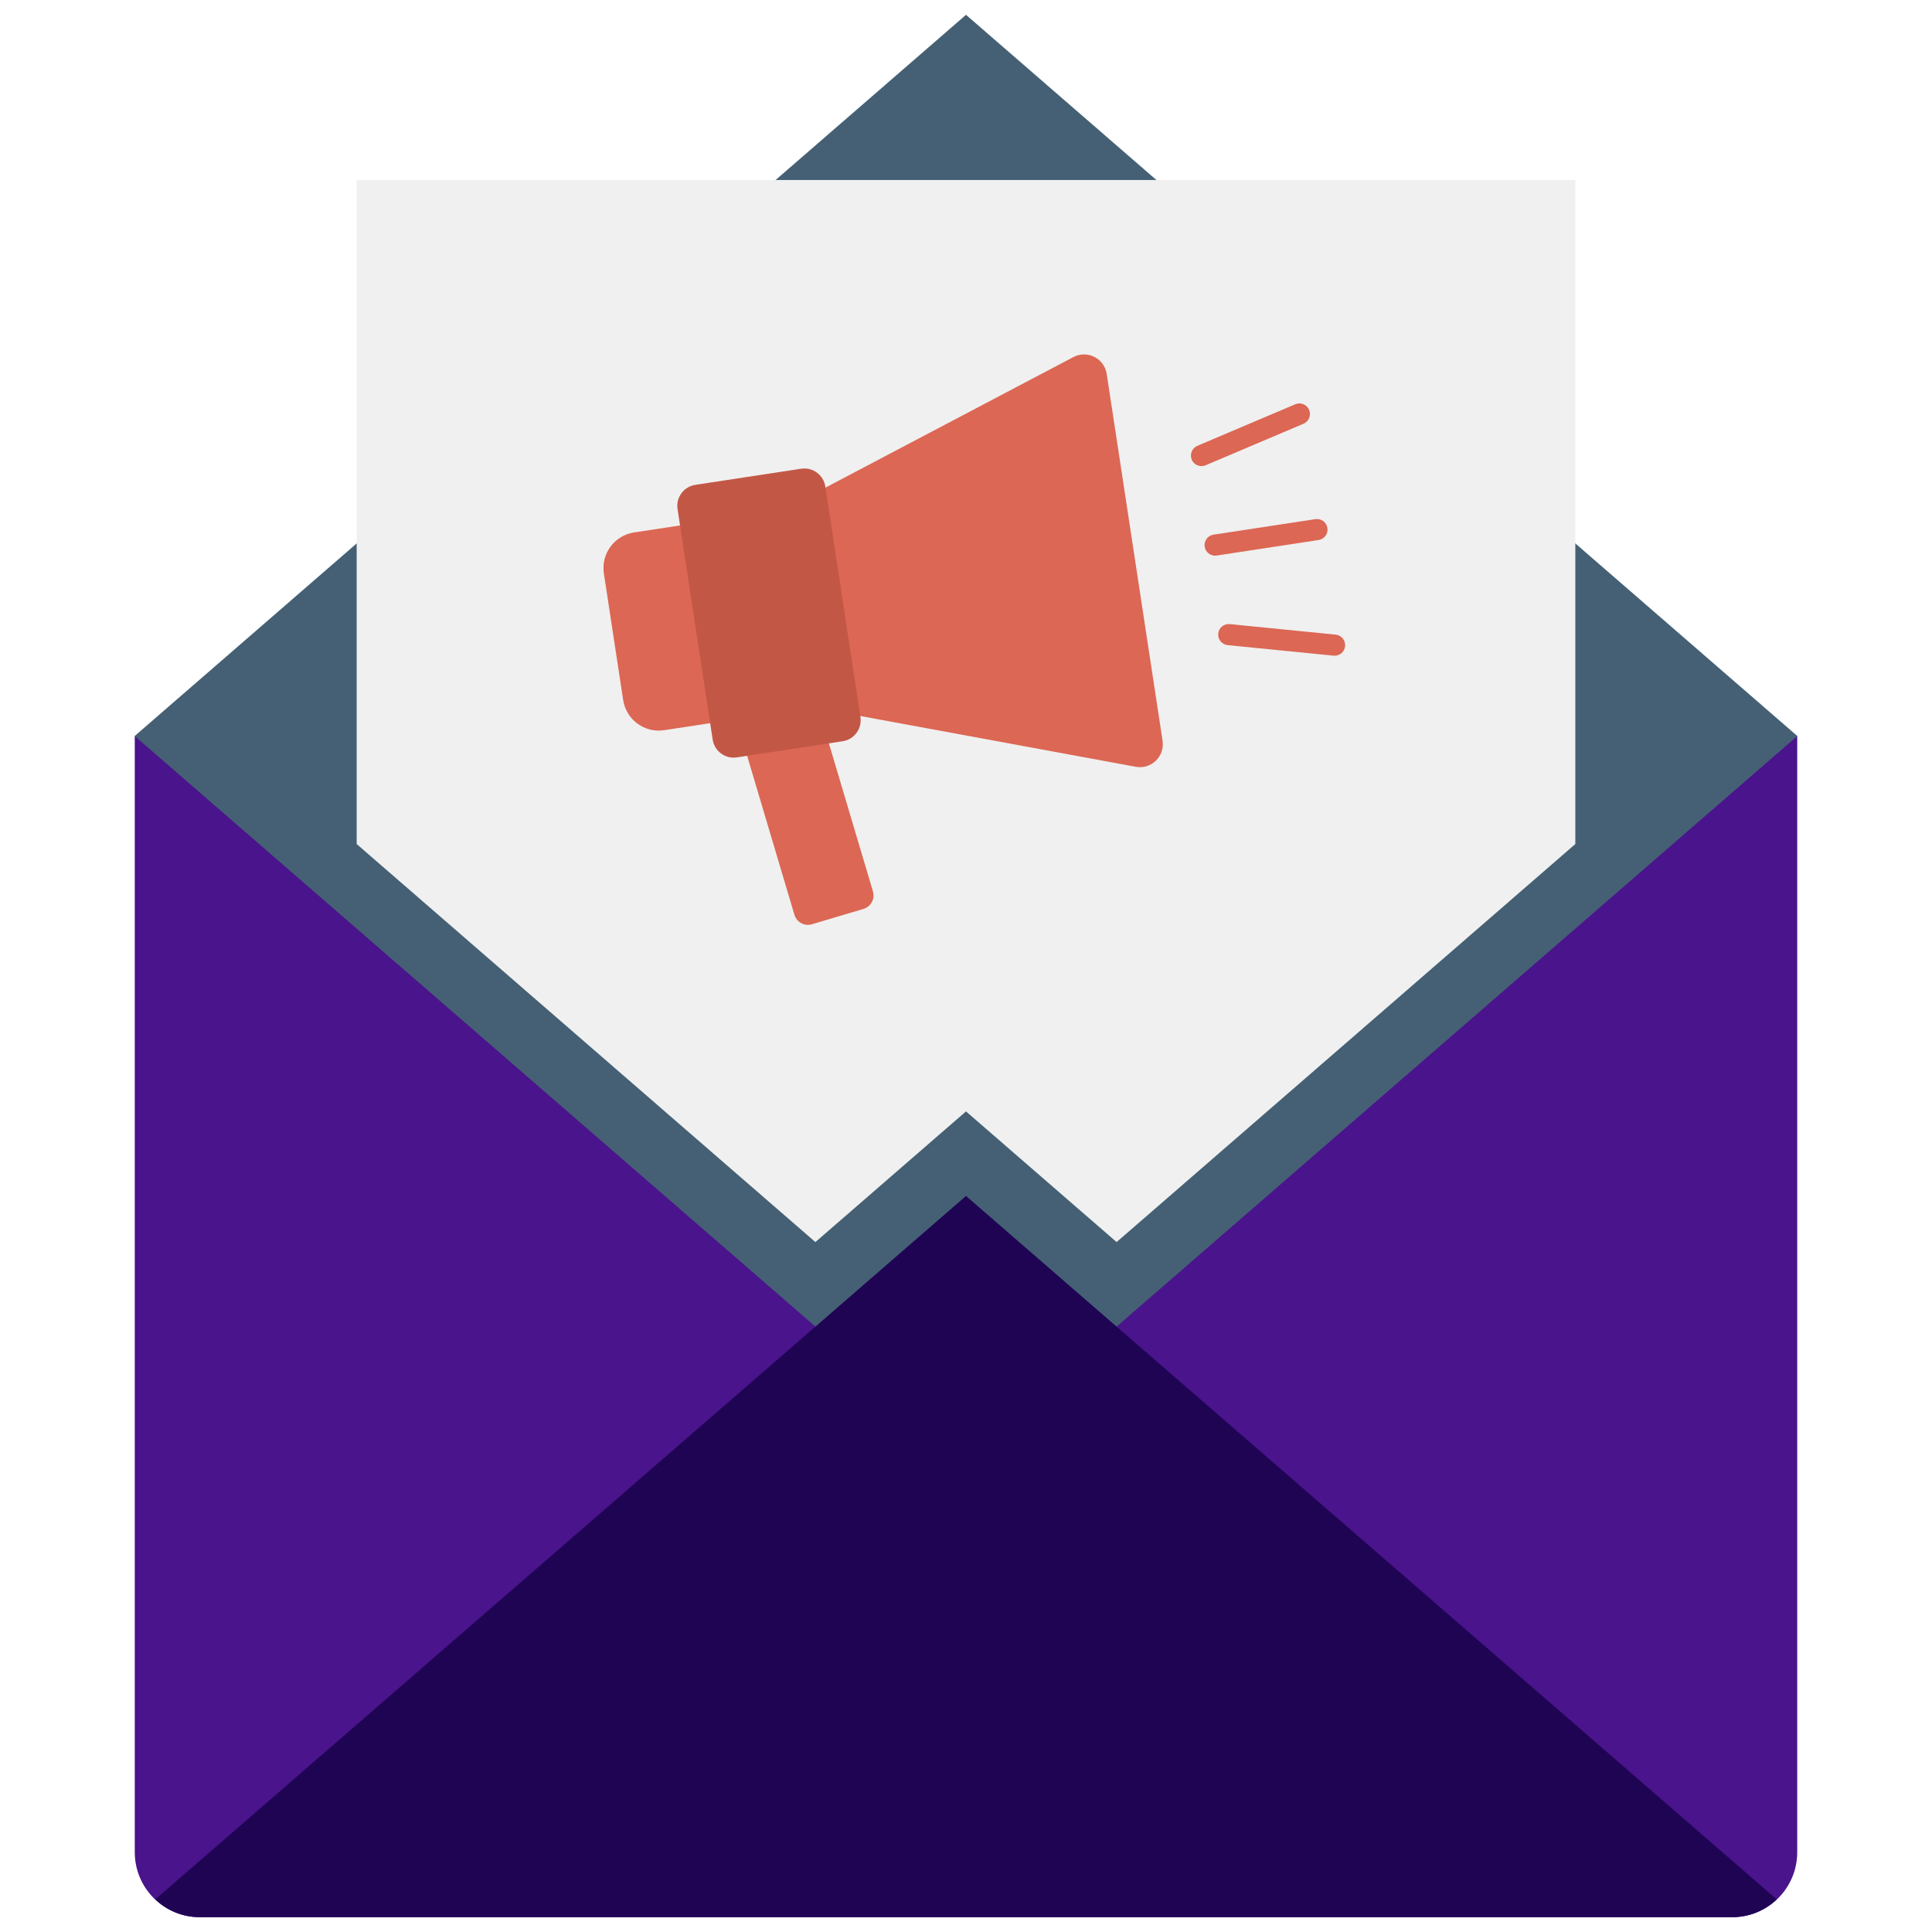 <svg xmlns:svg="http://www.w3.org/2000/svg" xmlns="http://www.w3.org/2000/svg" version="1.1" width="256" height="256" viewBox="0 0 256 256" xml:space="preserve">	
<g transform="translate(128 128) scale(0.72 0.72)">
<g style="stroke: none; stroke-width: 0; stroke-dasharray: none; stroke-linecap: butt; stroke-linejoin: miter; stroke-miterlimit: 10; fill: none; fill-rule: nonzero; opacity: 1;" transform="translate(-175.05 -175.05) scale(3.89 3.89)">
<path d="M 81.253 90 H 8.747 c -1.697 0 -3.072 -1.375 -3.072 -3.072 V 34.121 h 78.65 v 52.807 C 84.325 88.625 82.95 90 81.253 90 z" style="stroke:none;stroke-width:1;stroke-dasharray:none;stroke-linecap:butt;stroke-linejoin:miter;stroke-miterlimit:10;fill:#4a148c;fill-rule:nonzero;opacity:1;fill-opacity:0.998" transform=" matrix(1 0 0 1 0 0) " stroke-linecap="round"/>
<polygon points="45,0 5.67,34.12 5.67,34.12 5.67,34.12 45,68.24 84.33,34.12 " style="stroke: none; stroke-width: 1; stroke-dasharray: none; stroke-linecap: butt; stroke-linejoin: miter; stroke-miterlimit: 10; fill: rgb(69,96,116); fill-rule: nonzero; opacity: 1;" transform="  matrix(1 0 0 1 0 0) "/>
<path d="M 45 55.879 L 6.645 89.158 C 7.195 89.677 7.931 90 8.747 90 h 72.507 c 0.815 0 1.552 -0.323 2.102 -0.842 C 81.509 87.557 45 55.879 45 55.879 z" style="stroke:none;stroke-width:1;stroke-dasharray:none;stroke-linecap:butt;stroke-linejoin:miter;stroke-miterlimit:10;fill:#1f0454;fill-rule:nonzero;opacity:1;fill-opacity:1" transform=" matrix(1 0 0 1 0 0) " stroke-linecap="round"/>
<path d="M 16.173 7.816 v 21.89 v 9.524 l 21.702 18.831 L 45 51.879 c 0 0 2.909 2.524 7.125 6.182 L 73.827 39.23 v -9.524 V 7.816 H 16.173 z" style="stroke: none; stroke-width: 1; stroke-dasharray: none; stroke-linecap: butt; stroke-linejoin: miter; stroke-miterlimit: 10; fill: rgb(240,240,240); fill-rule: nonzero; opacity: 1;" transform=" matrix(1 0 0 1 0 0) " stroke-linecap="round"/>
<path d="M 40.15 42.299 l -2.44 0.726 c -0.352 0.105 -0.722 -0.096 -0.827 -0.448 l -2.595 -8.722 c -0.105 -0.352 0.096 -0.722 0.448 -0.827 l 2.44 -0.726 c 0.352 -0.105 0.722 0.096 0.827 0.448 l 2.595 8.722 C 40.702 41.825 40.502 42.195 40.15 42.299 z" style="stroke: none; stroke-width: 1; stroke-dasharray: none; stroke-linecap: butt; stroke-linejoin: miter; stroke-miterlimit: 10; fill: rgb(220,103,84); fill-rule: nonzero; opacity: 1;" transform=" matrix(1 0 0 1 0 0) " stroke-linecap="round"/>
<path d="M 36.37 23.411 l -7.076 1.078 c -0.929 0.142 -1.567 1.009 -1.426 1.938 l 0.913 5.991 c 0.142 0.929 1.009 1.567 1.938 1.426 l 7.076 -1.078 l 15.235 2.809 c 0.734 0.135 1.383 -0.493 1.27 -1.231 l -1.068 -7.01 L 52.725 24 l -1.068 -7.01 c -0.112 -0.738 -0.919 -1.145 -1.579 -0.797 L 36.37 23.411 z" style="stroke: none; stroke-width: 1; stroke-dasharray: none; stroke-linecap: butt; stroke-linejoin: miter; stroke-miterlimit: 10; fill: rgb(220,103,84); fill-rule: nonzero; opacity: 1;" transform=" matrix(1 0 0 1 0 0) " stroke-linecap="round"/>
<path d="M 39.164 34.367 l -5.005 0.763 c -0.548 0.084 -1.061 -0.293 -1.144 -0.842 l -1.662 -10.907 c -0.084 -0.548 0.293 -1.061 0.842 -1.144 l 5.005 -0.763 c 0.548 -0.084 1.061 0.293 1.144 0.842 l 1.662 10.907 C 40.089 33.772 39.712 34.284 39.164 34.367 z" style="stroke: none; stroke-width: 1; stroke-dasharray: none; stroke-linecap: butt; stroke-linejoin: miter; stroke-miterlimit: 10; fill: rgb(195,87,70); fill-rule: nonzero; opacity: 1;" transform=" matrix(1 0 0 1 0 0) " stroke-linecap="round"/>
<path d="M 56.785 25.587 c -0.242 0 -0.456 -0.177 -0.493 -0.425 c -0.042 -0.273 0.146 -0.528 0.419 -0.569 l 4.819 -0.734 c 0.27 -0.04 0.528 0.146 0.569 0.419 c 0.042 0.273 -0.146 0.528 -0.419 0.569 l -4.819 0.734 C 56.836 25.585 56.811 25.587 56.785 25.587 z" style="stroke: none; stroke-width: 1; stroke-dasharray: none; stroke-linecap: butt; stroke-linejoin: miter; stroke-miterlimit: 10; fill: rgb(220,103,84); fill-rule: nonzero; opacity: 1;" transform=" matrix(1 0 0 1 0 0) " stroke-linecap="round"/>
<path d="M 56.141 21.351 c -0.194 0 -0.38 -0.114 -0.46 -0.305 c -0.108 -0.254 0.011 -0.548 0.265 -0.656 l 4.632 -1.966 c 0.253 -0.107 0.548 0.011 0.655 0.265 c 0.108 0.254 -0.011 0.548 -0.265 0.656 l -4.632 1.966 C 56.272 21.338 56.206 21.351 56.141 21.351 z" style="stroke: none; stroke-width: 1; stroke-dasharray: none; stroke-linecap: butt; stroke-linejoin: miter; stroke-miterlimit: 10; fill: rgb(220,103,84); fill-rule: nonzero; opacity: 1;" transform=" matrix(1 0 0 1 0 0) " stroke-linecap="round"/>
<path d="M 62.439 30.32 c -0.017 0 -0.033 -0.001 -0.051 -0.002 l -5.008 -0.498 c -0.274 -0.027 -0.475 -0.272 -0.447 -0.547 c 0.027 -0.275 0.263 -0.472 0.547 -0.448 l 5.008 0.498 c 0.274 0.027 0.475 0.272 0.447 0.547 C 62.91 30.128 62.693 30.32 62.439 30.32 z" style="stroke: none; stroke-width: 1; stroke-dasharray: none; stroke-linecap: butt; stroke-linejoin: miter; stroke-miterlimit: 10; fill: rgb(220,103,84); fill-rule: nonzero; opacity: 1;" transform=" matrix(1 0 0 1 0 0) " stroke-linecap="round"/>
</g>
</g>
</svg>